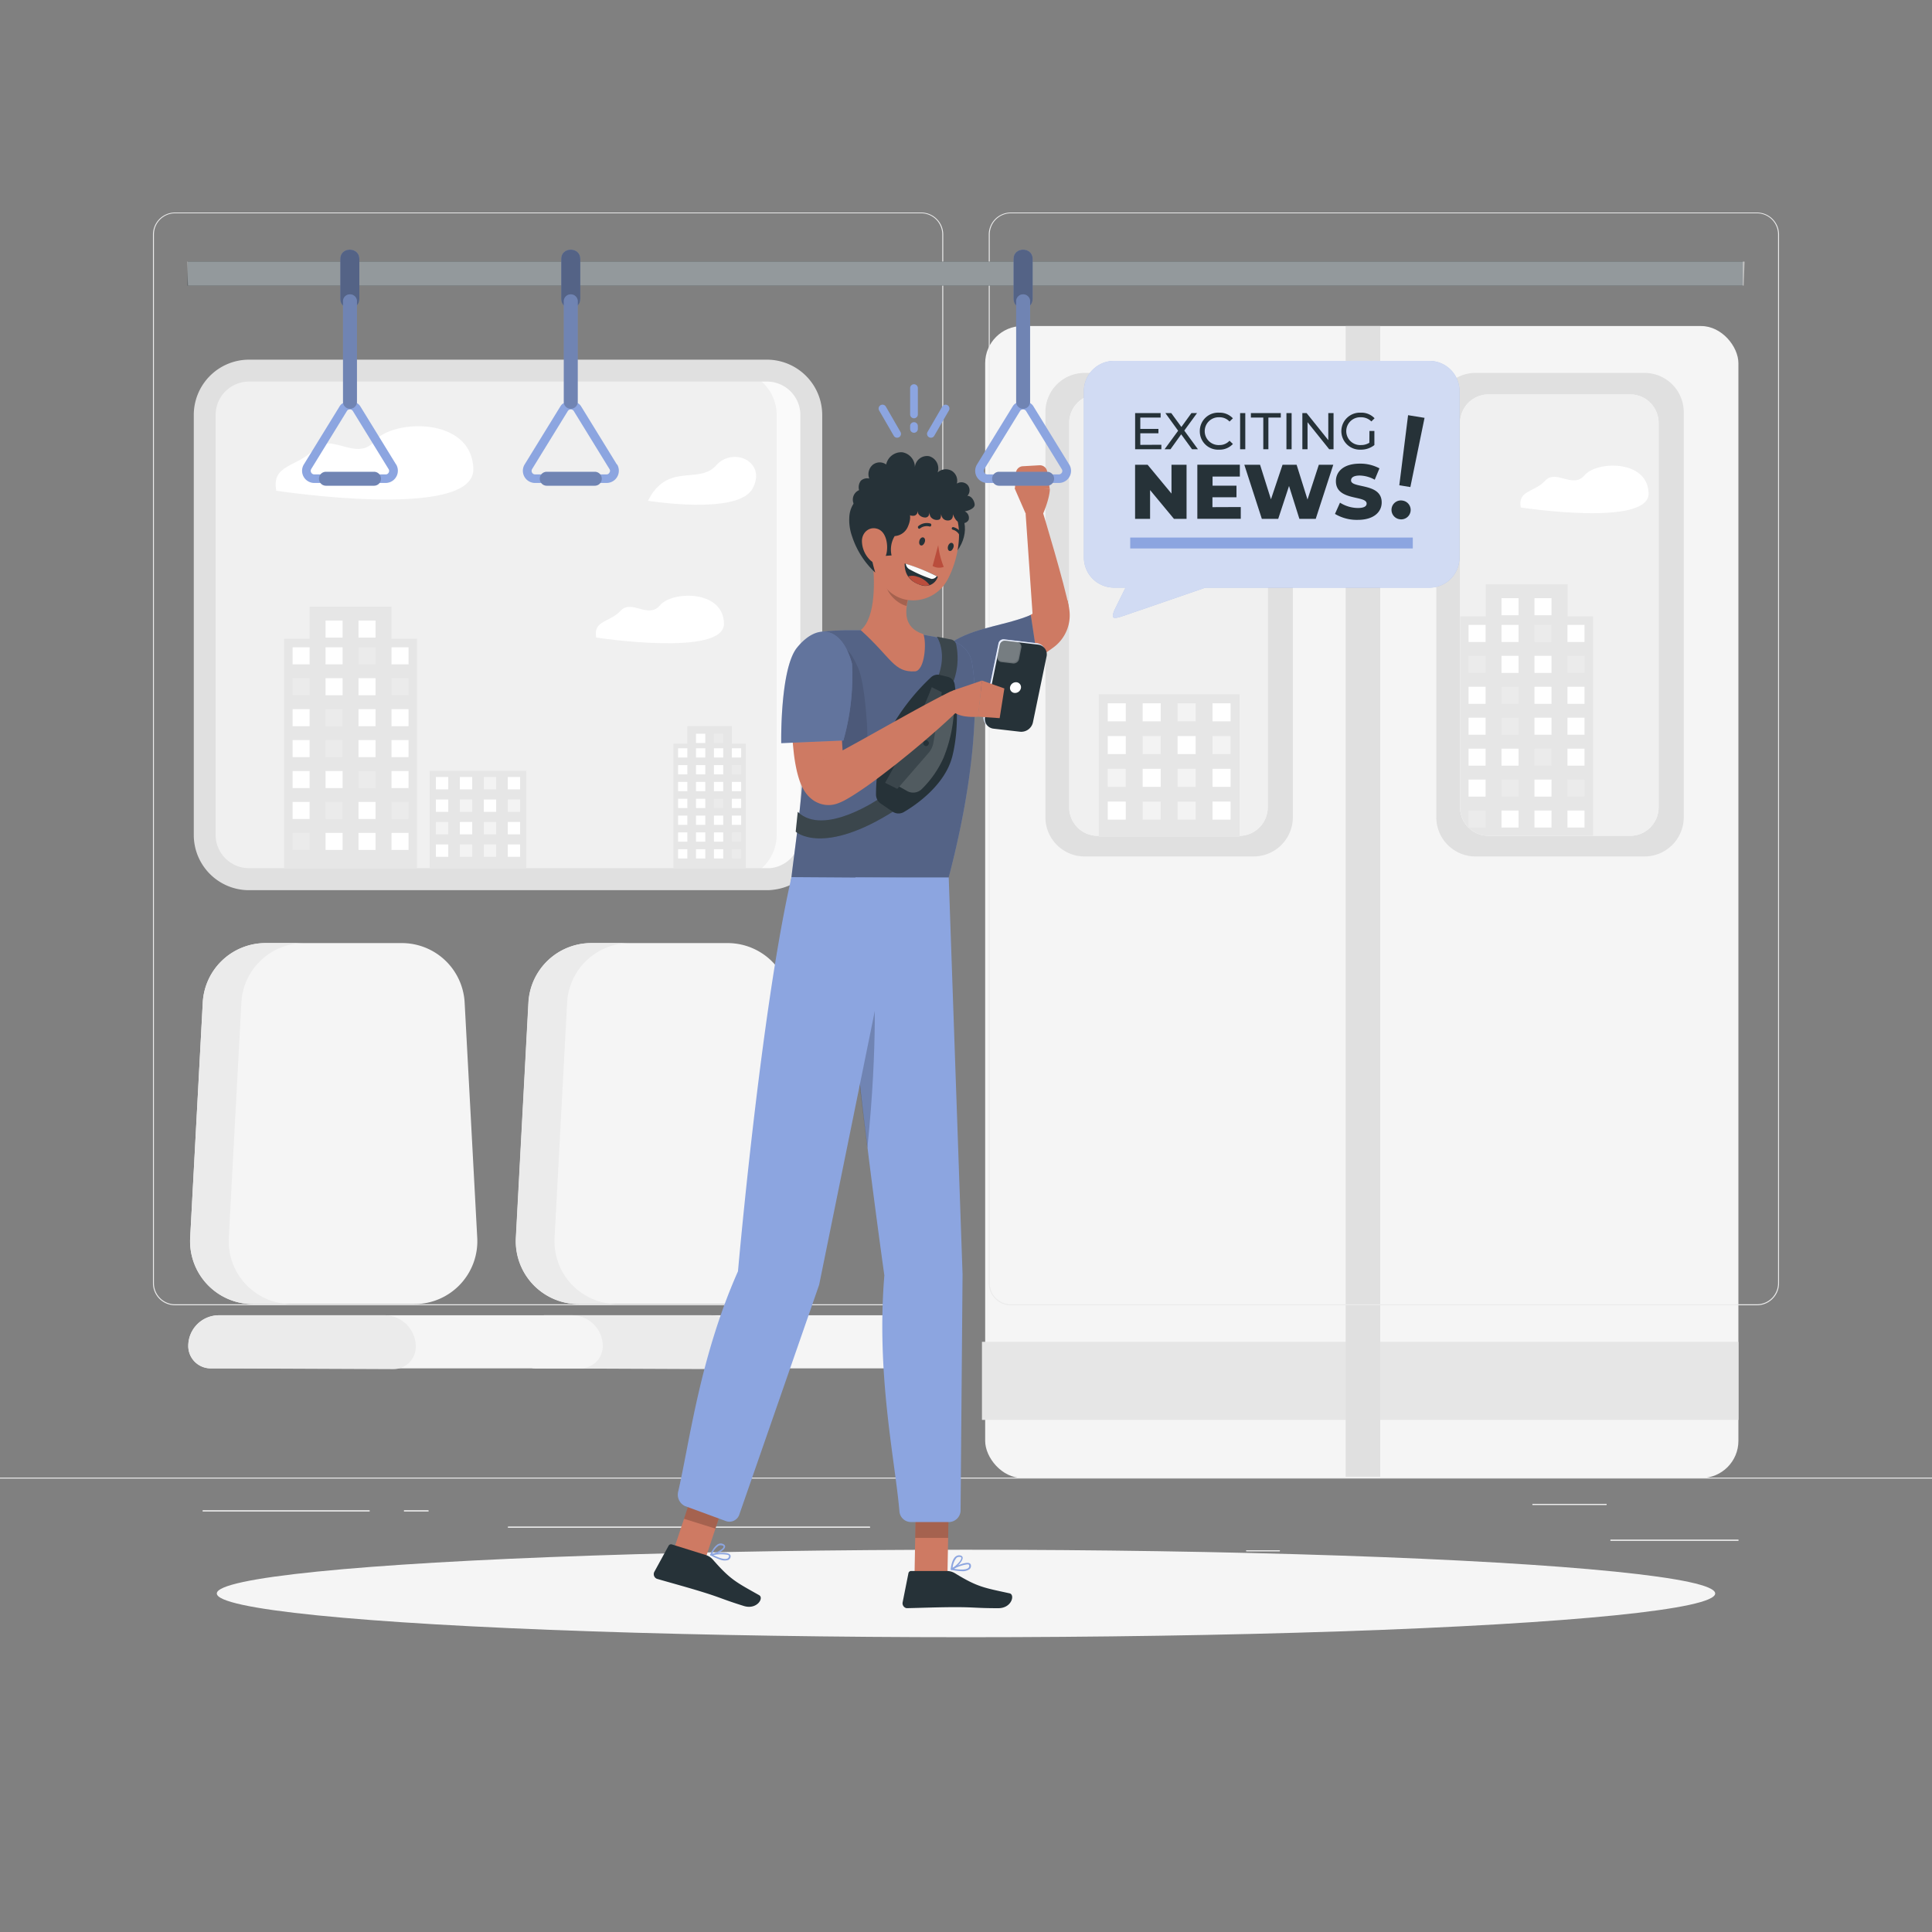 <svg xmlns="http://www.w3.org/2000/svg" viewBox="0 0 500 500"><rect x="0" y="0" width="500" height="500" fill="#808080" stroke="none"/><g id="freepik--background-complete--inject-14"><rect x="416.78" y="398.49" width="33.12" height="0.25" style="fill:#ebebeb"></rect><rect x="322.53" y="401.21" width="8.69" height="0.25" style="fill:#ebebeb"></rect><rect x="396.59" y="389.21" width="19.19" height="0.25" style="fill:#ebebeb"></rect><rect x="52.46" y="390.89" width="43.19" height="0.25" style="fill:#ebebeb"></rect><rect x="104.56" y="390.89" width="6.33" height="0.25" style="fill:#ebebeb"></rect><rect x="131.47" y="395.11" width="93.68" height="0.25" style="fill:#ebebeb"></rect><path d="M191.6,337.5H149.78a16.28,16.28,0,0,1-16.25-17.15l3.25-60.87A16.29,16.29,0,0,1,153,244.07h35.31a16.27,16.27,0,0,1,16.25,15.41l3.26,60.87A16.29,16.29,0,0,1,191.6,337.5Z" style="fill:#f5f5f5"></path><path d="M234.42,354.13H138.83a5.79,5.79,0,0,1-5.79-5.79h0a8,8,0,0,1,8-7.95h91.27a8,8,0,0,1,8,7.95h0A5.79,5.79,0,0,1,234.42,354.13Z" style="fill:#f5f5f5"></path><path d="M143.52,320.35l3.25-60.87A16.29,16.29,0,0,1,163,244.07H153a16.29,16.29,0,0,0-16.26,15.41l-3.25,60.87a16.28,16.28,0,0,0,16.25,17.15h10A16.28,16.28,0,0,1,143.52,320.35Z" style="fill:#ebebeb"></path><path d="M191.91,348.54a8.12,8.12,0,0,0-7.95-8.15H141a8,8,0,0,0-8,7.95,5.79,5.79,0,0,0,5.79,5.79l47.29.2A5.79,5.79,0,0,0,191.91,348.54Z" style="fill:#ebebeb"></path><path d="M107.29,337.5H65.48a16.28,16.28,0,0,1-16.26-17.15l3.26-60.87a16.27,16.27,0,0,1,16.25-15.41H104a16.27,16.27,0,0,1,16.25,15.41l3.26,60.87A16.28,16.28,0,0,1,107.29,337.5Z" style="fill:#f5f5f5"></path><path d="M150.11,354.13H54.52a5.78,5.78,0,0,1-5.78-5.79h0a7.94,7.94,0,0,1,7.94-7.95H148a8,8,0,0,1,8,7.95h0A5.79,5.79,0,0,1,150.11,354.13Z" style="fill:#f5f5f5"></path><path d="M59.21,320.35l3.26-60.87a16.27,16.27,0,0,1,16.25-15.41h-10a16.27,16.27,0,0,0-16.25,15.41l-3.26,60.87A16.28,16.28,0,0,0,65.48,337.5h10A16.28,16.28,0,0,1,59.21,320.35Z" style="fill:#ebebeb"></path><path d="M107.6,348.54a8.12,8.12,0,0,0-7.95-8.15h-43a7.94,7.94,0,0,0-7.94,7.95,5.78,5.78,0,0,0,5.78,5.79l47.29.2A5.79,5.79,0,0,0,107.6,348.54Z" style="fill:#ebebeb"></path><polygon points="53.01 103.47 62.21 95.92 202.41 95.92 209.64 104.09 209.64 219.59 199.59 227.56 61.03 227.56 53.01 218.88 53.01 103.47" style="fill:#f0f0f0"></polygon><path d="M202.4,95.92H189.54A11.45,11.45,0,0,1,201,107.37V216.1a11.46,11.46,0,0,1-11.45,11.46H202.4l7.24-8V104.09Z" style="fill:#fafafa"></path><path d="M198.5,93.08H64.43a14.31,14.31,0,0,0-14.28,14.3V216.1a14.29,14.29,0,0,0,14.27,14.28H198.5a12.08,12.08,0,0,0,1.71-.12,14.26,14.26,0,0,0,12.58-14.16V167.47l0-60.09A14.33,14.33,0,0,0,198.5,93.08Zm8.63,87.4V216.1a8.64,8.64,0,0,1-7.79,8.58c-.26,0-.55,0-.83,0H64.43a8.65,8.65,0,0,1-8.63-8.62V107.38a8.64,8.64,0,0,1,8.63-8.63H198.51a8.65,8.65,0,0,1,8.62,8.63v73.1Z" style="fill:#e0e0e0"></path><path d="M71.5,127s51.34,7.87,51-5.66-20.77-12.9-25.5-7.24-11.34-2.52-15.75,2.2S70.24,120.07,71.5,127Z" style="fill:#fff"></path><path d="M154.29,165s33.31,5.1,33.08-3.67-13.47-8.37-16.54-4.7-7.35-1.63-10.21,1.43S153.48,160.52,154.29,165Z" style="fill:#fff"></path><path d="M167.7,129.6s23.28,3.78,27.06-3.14-5-11-9.44-6S172.73,119.53,167.7,129.6Z" style="fill:#fff"></path><polygon points="101.32 165.31 101.32 157 80.12 157 80.12 165.31 73.51 165.31 73.51 224.82 107.93 224.82 107.93 165.31 101.32 165.31" style="fill:#e6e6e6"></polygon><rect x="75.72" y="167.52" width="4.41" height="4.41" style="fill:#fff"></rect><rect x="84.25" y="167.52" width="4.41" height="4.41" style="fill:#fff"></rect><rect x="92.78" y="167.52" width="4.41" height="4.41" style="fill:#fff;opacity:0.2"></rect><rect x="101.32" y="167.52" width="4.41" height="4.41" style="fill:#fff"></rect><rect x="75.72" y="175.52" width="4.41" height="4.41" style="fill:#fff;opacity:0.2"></rect><rect x="84.25" y="175.52" width="4.41" height="4.41" style="fill:#fff"></rect><rect x="92.78" y="175.52" width="4.41" height="4.41" style="fill:#fff"></rect><rect x="101.32" y="175.52" width="4.41" height="4.41" style="fill:#fff;opacity:0.2"></rect><rect x="75.72" y="183.53" width="4.41" height="4.41" style="fill:#fff"></rect><rect x="84.25" y="183.53" width="4.41" height="4.41" style="fill:#fff;opacity:0.2"></rect><rect x="92.78" y="183.53" width="4.41" height="4.41" style="fill:#fff"></rect><rect x="84.25" y="160.6" width="4.41" height="4.41" style="fill:#fff"></rect><rect x="92.78" y="160.6" width="4.41" height="4.41" style="fill:#fff"></rect><rect x="101.32" y="183.53" width="4.41" height="4.41" style="fill:#fff"></rect><rect x="75.72" y="191.53" width="4.41" height="4.41" style="fill:#fff"></rect><rect x="84.25" y="191.53" width="4.41" height="4.41" style="fill:#fff;opacity:0.2"></rect><rect x="92.78" y="191.53" width="4.41" height="4.41" style="fill:#fff"></rect><rect x="101.32" y="191.53" width="4.41" height="4.41" style="fill:#fff"></rect><rect x="75.72" y="199.54" width="4.41" height="4.41" style="fill:#fff"></rect><rect x="84.25" y="199.54" width="4.41" height="4.41" style="fill:#fff"></rect><rect x="92.78" y="199.54" width="4.41" height="4.41" style="fill:#fff;opacity:0.2"></rect><rect x="101.32" y="199.54" width="4.41" height="4.41" style="fill:#fff"></rect><rect x="75.72" y="207.54" width="4.41" height="4.41" style="fill:#fff"></rect><rect x="84.25" y="207.54" width="4.41" height="4.41" style="fill:#fff;opacity:0.2"></rect><rect x="92.78" y="207.54" width="4.41" height="4.41" style="fill:#fff"></rect><rect x="101.32" y="207.54" width="4.41" height="4.41" style="fill:#fff;opacity:0.2"></rect><rect x="75.72" y="215.55" width="4.41" height="4.41" style="fill:#fff;opacity:0.2"></rect><rect x="84.25" y="215.55" width="4.41" height="4.41" style="fill:#fff"></rect><rect x="92.78" y="215.55" width="4.41" height="4.41" style="fill:#fff"></rect><rect x="101.32" y="215.55" width="4.41" height="4.41" style="fill:#fff"></rect><polygon points="189.41 192.46 189.41 187.93 177.88 187.93 177.88 192.46 174.29 192.46 174.29 224.82 193.01 224.82 193.01 192.46 189.41 192.46" style="fill:#e6e6e6"></polygon><rect x="175.49" y="193.65" width="2.4" height="2.4" style="fill:#fff"></rect><rect x="180.13" y="193.65" width="2.4" height="2.4" style="fill:#fff"></rect><rect x="184.77" y="193.65" width="2.4" height="2.4" style="fill:#fff"></rect><rect x="189.41" y="193.65" width="2.4" height="2.4" style="fill:#fff"></rect><rect x="175.49" y="198.01" width="2.4" height="2.4" style="fill:#fff"></rect><rect x="180.13" y="198.01" width="2.4" height="2.4" style="fill:#fff"></rect><rect x="184.77" y="198.01" width="2.4" height="2.4" style="fill:#fff"></rect><rect x="189.41" y="198.01" width="2.4" height="2.4" style="fill:#fff;opacity:0.2"></rect><rect x="175.49" y="202.36" width="2.4" height="2.4" style="fill:#fff"></rect><rect x="180.13" y="202.36" width="2.4" height="2.4" style="fill:#fff"></rect><rect x="184.77" y="202.36" width="2.4" height="2.4" style="fill:#fff"></rect><rect x="180.13" y="189.89" width="2.4" height="2.4" style="fill:#fff"></rect><rect x="184.77" y="189.89" width="2.4" height="2.4" style="fill:#fff;opacity:0.2"></rect><rect x="189.41" y="202.36" width="2.4" height="2.4" style="fill:#fff"></rect><rect x="175.49" y="206.72" width="2.4" height="2.4" style="fill:#fff"></rect><rect x="180.13" y="206.72" width="2.4" height="2.4" style="fill:#fff"></rect><rect x="184.77" y="206.72" width="2.4" height="2.4" style="fill:#fff;opacity:0.2"></rect><rect x="189.41" y="206.72" width="2.4" height="2.4" style="fill:#fff"></rect><rect x="175.49" y="211.07" width="2.4" height="2.4" style="fill:#fff"></rect><rect x="180.13" y="211.07" width="2.4" height="2.4" style="fill:#fff"></rect><rect x="184.77" y="211.07" width="2.4" height="2.4" style="fill:#fff"></rect><rect x="189.41" y="211.07" width="2.4" height="2.4" style="fill:#fff"></rect><rect x="175.49" y="215.42" width="2.4" height="2.4" style="fill:#fff"></rect><rect x="180.13" y="215.42" width="2.4" height="2.4" style="fill:#fff"></rect><rect x="184.77" y="215.42" width="2.4" height="2.4" style="fill:#fff"></rect><rect x="189.41" y="215.42" width="2.4" height="2.4" style="fill:#fff;opacity:0.2"></rect><rect x="175.49" y="219.78" width="2.4" height="2.4" style="fill:#fff"></rect><rect x="180.13" y="219.78" width="2.4" height="2.4" style="fill:#fff"></rect><rect x="184.77" y="219.78" width="2.4" height="2.4" style="fill:#fff"></rect><rect x="189.41" y="219.78" width="2.4" height="2.4" style="fill:#fff;opacity:0.2"></rect><rect x="111.21" y="199.49" width="25" height="25.32" style="fill:#e6e6e6"></rect><rect x="112.81" y="201.09" width="3.2" height="3.2" style="fill:#fff"></rect><rect x="119.01" y="201.09" width="3.2" height="3.2" style="fill:#fff"></rect><rect x="125.21" y="201.09" width="3.2" height="3.2" style="fill:#fff;opacity:0.5"></rect><rect x="131.41" y="201.09" width="3.2" height="3.2" style="fill:#fff"></rect><rect x="112.81" y="206.91" width="3.2" height="3.2" style="fill:#fff"></rect><rect x="119.01" y="206.91" width="3.2" height="3.2" style="fill:#fff;opacity:0.5"></rect><rect x="125.21" y="206.91" width="3.2" height="3.2" style="fill:#fff"></rect><rect x="131.41" y="206.91" width="3.2" height="3.2" style="fill:#fff;opacity:0.5"></rect><rect x="112.81" y="212.73" width="3.2" height="3.2" style="fill:#fff;opacity:0.5"></rect><rect x="119.01" y="212.73" width="3.2" height="3.2" style="fill:#fff"></rect><rect x="125.21" y="212.73" width="3.2" height="3.2" style="fill:#fff;opacity:0.5"></rect><rect x="131.41" y="212.73" width="3.2" height="3.2" style="fill:#fff"></rect><rect x="112.81" y="218.54" width="3.2" height="3.2" style="fill:#fff"></rect><rect x="119.01" y="218.54" width="3.2" height="3.2" style="fill:#fff;opacity:0.5"></rect><rect x="125.21" y="218.54" width="3.2" height="3.2" style="fill:#fff;opacity:0.5"></rect><rect x="131.41" y="218.54" width="3.2" height="3.2" style="fill:#fff"></rect><rect x="254.96" y="84.38" width="194.94" height="298.14" rx="9.63" style="fill:#f5f5f5"></rect><rect x="254.13" y="347.26" width="195.78" height="20.21" style="fill:#e6e6e6"></rect><rect x="348.26" y="84.38" width="8.94" height="297.81" style="fill:#e0e0e0"></rect><path d="M324.44,96.51H280.7a10.14,10.14,0,0,0-10.15,10.15V211.49a10.15,10.15,0,0,0,10.15,10.16h43.74a10.16,10.16,0,0,0,10.15-10.16V106.66A10.15,10.15,0,0,0,324.44,96.51Zm3.65,112.43a7.37,7.37,0,0,1-7.37,7.37H284.07a7.36,7.36,0,0,1-7.36-7.37V109.43a7.36,7.36,0,0,1,7.36-7.36h36.65a7.37,7.37,0,0,1,7.37,7.36Z" style="fill:#e0e0e0"></path><path d="M328.09,109.43v99.51a7.37,7.37,0,0,1-7.37,7.37H284.07a7.36,7.36,0,0,1-7.36-7.37V109.43a7.36,7.36,0,0,1,7.36-7.36h36.65A7.37,7.37,0,0,1,328.09,109.43Z" style="fill:#f0f0f0"></path><rect x="284.35" y="179.68" width="36.45" height="36.93" style="fill:#e6e6e6"></rect><rect x="286.68" y="182.01" width="4.67" height="4.67" style="fill:#fff"></rect><rect x="295.72" y="182.01" width="4.67" height="4.67" style="fill:#fff"></rect><rect x="304.76" y="182.01" width="4.67" height="4.67" style="fill:#fff;opacity:0.5"></rect><rect x="313.8" y="182.01" width="4.67" height="4.67" style="fill:#fff"></rect><rect x="286.68" y="190.49" width="4.67" height="4.67" style="fill:#fff"></rect><rect x="295.72" y="190.49" width="4.67" height="4.67" style="fill:#fff;opacity:0.5"></rect><rect x="304.76" y="190.49" width="4.67" height="4.67" style="fill:#fff"></rect><rect x="313.8" y="190.49" width="4.67" height="4.67" style="fill:#fff;opacity:0.5"></rect><rect x="286.68" y="198.97" width="4.67" height="4.67" style="fill:#fff;opacity:0.5"></rect><rect x="295.72" y="198.97" width="4.67" height="4.67" style="fill:#fff"></rect><rect x="304.76" y="198.97" width="4.67" height="4.67" style="fill:#fff;opacity:0.5"></rect><rect x="313.8" y="198.97" width="4.67" height="4.67" style="fill:#fff"></rect><rect x="286.68" y="207.45" width="4.67" height="4.67" style="fill:#fff"></rect><rect x="295.72" y="207.45" width="4.67" height="4.67" style="fill:#fff;opacity:0.5"></rect><rect x="304.76" y="207.45" width="4.67" height="4.67" style="fill:#fff;opacity:0.5"></rect><rect x="313.8" y="207.45" width="4.67" height="4.67" style="fill:#fff"></rect><path d="M425.6,96.51H381.86a10.14,10.14,0,0,0-10.15,10.15V211.49a10.15,10.15,0,0,0,10.15,10.16H425.6a10.16,10.16,0,0,0,10.15-10.16V106.66A10.15,10.15,0,0,0,425.6,96.51Zm3.65,112.43a7.37,7.37,0,0,1-7.37,7.37H385.23a7.36,7.36,0,0,1-7.36-7.37V109.43a7.36,7.36,0,0,1,7.36-7.36h36.65a7.37,7.37,0,0,1,7.37,7.36Z" style="fill:#e0e0e0"></path><path d="M429.25,109.43v99.51a7.37,7.37,0,0,1-7.37,7.37H385.23a7.36,7.36,0,0,1-7.36-7.37V109.43a7.36,7.36,0,0,1,7.36-7.36h36.65A7.37,7.37,0,0,1,429.25,109.43Z" style="fill:#f0f0f0"></path><path d="M412.27,159.52v56.79h-27a7.36,7.36,0,0,1-7.36-7.37V159.52h6.6v-8.31h21.19v8.31Z" style="fill:#e6e6e6"></path><rect x="380.06" y="161.73" width="4.41" height="4.41" style="fill:#fff"></rect><rect x="388.59" y="161.73" width="4.41" height="4.41" style="fill:#fff"></rect><rect x="397.12" y="161.73" width="4.41" height="4.41" style="fill:#fff;opacity:0.2"></rect><rect x="405.66" y="161.73" width="4.41" height="4.41" style="fill:#fff"></rect><rect x="380.06" y="169.73" width="4.41" height="4.41" style="fill:#fff;opacity:0.2"></rect><rect x="388.59" y="169.73" width="4.41" height="4.41" style="fill:#fff"></rect><rect x="397.12" y="169.73" width="4.41" height="4.41" style="fill:#fff"></rect><rect x="405.66" y="169.73" width="4.41" height="4.41" style="fill:#fff;opacity:0.2"></rect><rect x="380.06" y="177.74" width="4.41" height="4.41" style="fill:#fff"></rect><rect x="388.59" y="177.74" width="4.41" height="4.41" style="fill:#fff;opacity:0.2"></rect><rect x="397.12" y="177.74" width="4.41" height="4.41" style="fill:#fff"></rect><rect x="388.59" y="154.81" width="4.41" height="4.41" style="fill:#fff"></rect><rect x="397.12" y="154.81" width="4.41" height="4.41" style="fill:#fff"></rect><rect x="405.66" y="177.74" width="4.41" height="4.41" style="fill:#fff"></rect><rect x="380.06" y="185.74" width="4.41" height="4.41" style="fill:#fff"></rect><rect x="388.59" y="185.74" width="4.41" height="4.41" style="fill:#fff;opacity:0.2"></rect><rect x="397.12" y="185.74" width="4.41" height="4.41" style="fill:#fff"></rect><rect x="405.66" y="185.74" width="4.41" height="4.41" style="fill:#fff"></rect><rect x="380.06" y="193.75" width="4.41" height="4.41" style="fill:#fff"></rect><rect x="388.59" y="193.75" width="4.41" height="4.41" style="fill:#fff"></rect><rect x="397.12" y="193.75" width="4.41" height="4.41" style="fill:#fff;opacity:0.2"></rect><rect x="405.66" y="193.75" width="4.41" height="4.41" style="fill:#fff"></rect><rect x="380.06" y="201.75" width="4.41" height="4.41" style="fill:#fff"></rect><rect x="388.59" y="201.75" width="4.41" height="4.41" style="fill:#fff;opacity:0.2"></rect><rect x="397.12" y="201.75" width="4.41" height="4.41" style="fill:#fff"></rect><rect x="405.66" y="201.75" width="4.41" height="4.41" style="fill:#fff;opacity:0.2"></rect><rect x="380.06" y="209.76" width="4.41" height="4.41" style="fill:#fff;opacity:0.2"></rect><rect x="388.59" y="209.76" width="4.41" height="4.41" style="fill:#fff"></rect><rect x="397.12" y="209.76" width="4.41" height="4.41" style="fill:#fff"></rect><rect x="405.66" y="209.76" width="4.41" height="4.41" style="fill:#fff"></rect><path d="M393.57,131.34s33.3,5.1,33.08-3.68-13.47-8.36-16.54-4.69-7.35-1.63-10.21,1.43S392.76,126.85,393.57,131.34Z" style="fill:#fff"></path><rect x="416.78" y="398.49" width="33.12" height="0.25" style="fill:#ebebeb"></rect><rect x="322.53" y="401.21" width="8.69" height="0.25" style="fill:#ebebeb"></rect><rect x="396.59" y="389.21" width="19.19" height="0.25" style="fill:#ebebeb"></rect><rect x="52.46" y="390.89" width="43.19" height="0.25" style="fill:#ebebeb"></rect><rect x="104.56" y="390.89" width="6.33" height="0.25" style="fill:#ebebeb"></rect><rect x="131.47" y="395.11" width="93.68" height="0.25" style="fill:#ebebeb"></rect><path d="M238.4,337.8H45.3a5.71,5.71,0,0,1-5.71-5.71V60.66A5.71,5.71,0,0,1,45.3,55H238.4a5.71,5.71,0,0,1,5.71,5.71V332.09A5.71,5.71,0,0,1,238.4,337.8ZM45.3,55.2a5.47,5.47,0,0,0-5.46,5.46V332.09a5.47,5.47,0,0,0,5.46,5.46H238.4a5.47,5.47,0,0,0,5.46-5.46V60.66a5.47,5.47,0,0,0-5.46-5.46Z" style="fill:#ebebeb"></path><path d="M454.7,337.8H261.6a5.71,5.71,0,0,1-5.71-5.71V60.66A5.71,5.71,0,0,1,261.6,55H454.7a5.71,5.71,0,0,1,5.71,5.71V332.09A5.71,5.71,0,0,1,454.7,337.8ZM261.6,55.2a5.47,5.47,0,0,0-5.46,5.46V332.09a5.47,5.47,0,0,0,5.46,5.46H454.7a5.47,5.47,0,0,0,5.46-5.46V60.66a5.47,5.47,0,0,0-5.46-5.46Z" style="fill:#ebebeb"></path><rect y="382.4" width="500" height="0.25" style="fill:#ebebeb"></rect></g><g id="freepik--Shadow--inject-14"><ellipse id="freepik--path--inject-14" cx="250" cy="412.39" rx="193.89" ry="11.32" style="fill:#f5f5f5"></ellipse></g><g id="freepik--speech-bubble--inject-14"><path d="M370,93.4H288.29a7.8,7.8,0,0,0-7.78,7.78v43.13a7.8,7.8,0,0,0,7.77,7.77h3l-2.85,5.77c-1.34,3.25.38,2.14,6.11.24l17.41-6h58a7.78,7.78,0,0,0,7.76-7.76V101.17A7.79,7.79,0,0,0,370,93.4Z" style="fill:#8CA5E0"></path><g style="opacity:0.6"><path d="M370,93.4H288.29a7.8,7.8,0,0,0-7.78,7.78v43.13a7.8,7.8,0,0,0,7.77,7.77h3l-2.85,5.77c-1.34,3.25.38,2.14,6.11.24l17.41-6h58a7.78,7.78,0,0,0,7.76-7.76V101.17A7.79,7.79,0,0,0,370,93.4Z" style="fill:#fff"></path></g></g><g id="freepik--Text--inject-14"><path d="M307.08,120.28v14h-3.26l-6.18-7.45v7.45h-3.88v-14H297l6.18,7.46v-7.46Z" style="fill:#263238"></path><path d="M321.11,131.22v3.05H309.87v-14h11v3.06h-7.06v2.36H320v3h-6.22v2.56Z" style="fill:#263238"></path><path d="M345.05,120.28l-4.54,14h-4.23l-2.68-8.51-2.8,8.51h-4.24l-4.53-14h4.07l2.82,8.94,3-8.94h3.64l2.82,9,2.93-9Z" style="fill:#263238"></path><path d="M345.49,133l1.3-2.91a8.83,8.83,0,0,0,4.62,1.38c1.63,0,2.27-.46,2.27-1.14,0-2.22-7.95-.6-7.95-5.8,0-2.5,2-4.54,6.2-4.54a10.47,10.47,0,0,1,5.07,1.22l-1.22,2.94a8.27,8.27,0,0,0-3.87-1.08c-1.66,0-2.26.56-2.26,1.26,0,2.14,7.93.54,7.93,5.7,0,2.43-2,4.51-6.19,4.51A11,11,0,0,1,345.49,133Z" style="fill:#263238"></path><path d="M300.56,115.1v1.17h-6.79v-9.36h6.6v1.16h-5.26V111h4.69v1.13h-4.69v3Z" style="fill:#263238"></path><path d="M308.5,116.27l-2.81-3.87-2.77,3.87h-1.53l3.51-4.8-3.3-4.56h1.52l2.62,3.59,2.6-3.59h1.45l-3.3,4.52,3.54,4.84Z" style="fill:#263238"></path><path d="M310.51,111.59a4.74,4.74,0,0,1,5-4.79,4.64,4.64,0,0,1,3.56,1.46l-.87.84a3.46,3.46,0,0,0-2.63-1.11,3.6,3.6,0,1,0,0,7.19,3.47,3.47,0,0,0,2.63-1.12l.87.84a4.62,4.62,0,0,1-3.57,1.47A4.73,4.73,0,0,1,310.51,111.59Z" style="fill:#263238"></path><path d="M320.94,106.91h1.34v9.36h-1.34Z" style="fill:#263238"></path><path d="M326.94,108.07h-3.21v-1.16h7.74v1.16h-3.21v8.2h-1.32Z" style="fill:#263238"></path><path d="M332.93,106.91h1.34v9.36h-1.34Z" style="fill:#263238"></path><path d="M345.12,106.91v9.36H344l-5.61-7v7h-1.34v-9.36h1.1l5.61,7v-7Z" style="fill:#263238"></path><path d="M354.41,111.53h1.28v3.65a5.52,5.52,0,0,1-3.54,1.19,4.79,4.79,0,1,1,0-9.57,4.68,4.68,0,0,1,3.59,1.45l-.83.82a3.73,3.73,0,0,0-2.71-1.08,3.6,3.6,0,1,0,0,7.19,4,4,0,0,0,2.19-.6Z" style="fill:#263238"></path><path d="M360.15,131.56a2.43,2.43,0,0,1,2.88-2,2.44,2.44,0,0,1-.79,4.82A2.45,2.45,0,0,1,360.15,131.56Zm4.26-24.11,4.26.69L365,126.05l-2.86-.46Z" style="fill:#263238"></path><rect x="292.5" y="139.12" width="73.13" height="2.82" style="fill:#8CA5E0"></rect></g><g id="freepik--Character--inject-14"><path d="M276.65,157.29c-1.1-6.07-6.76-24.7-6.76-24.7s-3.51-.86-4.46.32L267.37,161Z" style="fill:#ce7a63"></path><path d="M262.75,126.17l8.94.28a.1.1,0,0,1,0,0c.06.6-.21,2.89-1.77,6.58l-4.5-.16-2.67-6.11-.1-.28Z" style="fill:#ce7a63"></path><path d="M269.05,120.41l-4.35.25a1.89,1.89,0,0,0-1.79,1.78l-.25,4.08,9-.07L271,122A1.91,1.91,0,0,0,269.05,120.41Z" style="fill:#ce7a63"></path><path d="M257.52,164.5l9.77-5.71,9-3.44.37,1.94a10.32,10.32,0,0,1-4.14,10.34l-11.94,8.51Z" style="fill:#ce7a63"></path><path d="M247.93,179.57C254.82,181,269,174,269,174l-2.23-14.85c-6.21,2.61-13.55,3.12-19.42,6.43C242.09,168.66,240.42,178,247.93,179.57Z" style="fill:#8CA5E0"></path><path d="M247.93,179.57C254.82,181,269,174,269,174l-2.23-14.85c-6.21,2.61-13.55,3.12-19.42,6.43C242.09,168.66,240.42,178,247.93,179.57Z" style="opacity:0.4"></path><path d="M213.8,163.35a4.21,4.21,0,0,0-3.87,4.52s0,.08,0,.12-1.94,30.83-2.39,35.75c-1,11.54-3,23.72-3,26.73l40.07,0c8.4-30.39,8.4-50.54,6.95-58.93a7,7,0,0,0-5-5.58c-1.47-.4-3.23-.85-5.1-1.24-.66-.09-1.32-.25-2-.36a146,146,0,0,0-16.71-1.27c-1.06,0-2.13,0-3.18,0C217.47,163.11,215.46,163.23,213.8,163.35Z" style="fill:#8CA5E0"></path><path d="M213.8,163.35a4.21,4.21,0,0,0-3.87,4.52s0,.08,0,.12-1.94,30.83-2.39,35.75c-1,11.54-3,23.72-3,26.73l40.07,0c8.4-30.39,8.4-50.54,6.95-58.93a7,7,0,0,0-5-5.58c-1.47-.4-3.23-.85-5.1-1.24-.66-.09-1.32-.25-2-.36a146,146,0,0,0-16.71-1.27c-1.06,0-2.13,0-3.18,0C217.47,163.11,215.46,163.23,213.8,163.35Z" style="opacity:0.4"></path><polygon points="236.68 407.55 245.2 407.55 245.56 387.84 237.04 387.84 236.68 407.55" style="fill:#ce7a63"></polygon><path d="M245.12,406.57H235.8a.71.71,0,0,0-.7.58l-1.5,7.54a1.29,1.29,0,0,0,1,1.5l.24,0c3.35-.07,8.2-.26,12.42-.26,4.93,0,5.33.27,11.1.27,3.5,0,4.38-3.53,2.91-3.85-6.69-1.46-8.28-1.62-14.11-5.18A4.08,4.08,0,0,0,245.12,406.57Z" style="fill:#263238"></path><polygon points="245.56 387.85 245.38 398.01 236.86 398.01 237.04 387.85 245.56 387.85" style="opacity:0.2"></polygon><path d="M246.25,406.29a.21.21,0,0,1-.15-.11.21.21,0,0,1,.09-.26c.38-.2,3.72-1.92,4.74-1.34a.63.63,0,0,1,.34.52,1.05,1.05,0,0,1-.35,1,3.08,3.08,0,0,1-2,.52A14.62,14.62,0,0,1,246.25,406.29Zm.62-.29c1.86.32,3.24.24,3.74-.22a.71.71,0,0,0,.22-.65.24.24,0,0,0-.12-.21,1,1,0,0,0-.38-.07A10.62,10.62,0,0,0,246.87,406Z" style="fill:#8CA5E0"></path><path d="M246.13,406.28a.27.27,0,0,1-.08-.19c0-.09.2-2.35,1.22-3.23a1.45,1.45,0,0,1,1.09-.34c.55.06.76.34.76.56.17.95-1.77,2.76-2.78,3.22h-.09Zm1.41-3.1a4.54,4.54,0,0,0-1,2.59c1-.63,2.34-2,2.24-2.61,0-.05,0-.23-.4-.23h-.12A1,1,0,0,0,247.54,403.18Z" style="fill:#8CA5E0"></path><path d="M245.53,227.08l3.58,102.72-.51,60.94a3.06,3.06,0,0,1-2.86,3.16H235.61a3,3,0,0,1-2.85-2.92c-1.21-13.67-6-35.35-3.89-60.9,0,0-8.68-61.57-9.12-82l1.64-21Z" style="fill:#8CA5E0"></path><path d="M226.18,252.9s1.13,16.85-1.71,44.24c0,0-2.47-20.14-3.83-31.16Z" style="opacity:0.2"></path><polygon points="174.42 400.89 182.55 403.43 188.77 384.72 180.64 382.19 174.42 400.89" style="fill:#ce7a63"></polygon><path d="M182.76,402.47l-8.89-2.78a.72.72,0,0,0-.84.35l-3.69,6.75a1.3,1.3,0,0,0,.53,1.74.92.92,0,0,0,.23.09c3.21.94,7.9,2.2,11.93,3.46,4.7,1.46,5,1.84,10.52,3.56,3.33,1,5.23-2.06,3.92-2.81-6-3.38-7.42-4-11.93-9.14A4.07,4.07,0,0,0,182.76,402.47Z" style="fill:#263238"></path><polygon points="188.77 384.73 185.15 395.6 177.02 393.06 180.64 382.19 188.77 384.73" style="opacity:0.2"></polygon><path d="M183.93,402.54a.19.19,0,0,1-.11-.15.19.19,0,0,1,.16-.22c.42-.08,4.12-.72,4.92.14a.63.63,0,0,1,.17.6,1.07,1.07,0,0,1-.62.82,3.22,3.22,0,0,1-2.1-.11A15,15,0,0,1,183.93,402.54Zm.67-.09c1.69.86,3,1.19,3.64.9a.7.7,0,0,0,.4-.55.24.24,0,0,0,0-.24,1.11,1.11,0,0,0-.34-.18A10.91,10.91,0,0,0,184.6,402.45Z" style="fill:#8CA5E0"></path><path d="M183.82,402.49a.24.24,0,0,1,0-.2c0-.08.9-2.18,2.13-2.72a1.4,1.4,0,0,1,1.15,0c.51.21.62.54.55.75-.12,1-2.51,2.11-3.62,2.24l-.07,0A.24.24,0,0,1,183.82,402.49Zm2.26-2.54a4.63,4.63,0,0,0-1.74,2.17c1.16-.29,2.85-1.26,2.92-1.82,0-.05,0-.23-.32-.33l-.11,0A1,1,0,0,0,186.08,400Z" style="fill:#8CA5E0"></path><path d="M233.4,227.19,212,332.49l-20.63,59.37a2.7,2.7,0,0,1-3.52,1.79l-10.57-3.88a3.25,3.25,0,0,1-1.76-3.77c3-13,5.57-34.64,15.47-57,0,0,5.91-67.44,13.85-102Z" style="fill:#8CA5E0"></path><path d="M227.86,206.48s-14.59,10.22-21.4,3.63l-.53,5.13s7,6.5,25.86-5.63Z" style="fill:#263238"></path><g style="opacity:0.1"><path d="M227.86,206.48s-14.59,10.22-21.4,3.63l-.53,5.13s7,6.5,25.86-5.63Z" style="fill:#fff"></path></g><path d="M242.45,164.77s3,4.23,0,11.19l3.62,2a17.34,17.34,0,0,0,1.4-11.08,1.71,1.71,0,0,0-1.32-1.38Z" style="fill:#263238"></path><path d="M242.45,164.77s3,4.23,0,11.19l3.62,2a17.34,17.34,0,0,0,1.4-11.08,1.71,1.71,0,0,0-1.32-1.38Z" style="fill:#fff;opacity:0.1"></path><path d="M228,208a2.84,2.84,0,0,1-1.29-2.36c0-3.44.38-12,4.93-19A55.68,55.68,0,0,1,241,175.23a2.56,2.56,0,0,1,2.3-.55l2,.49a2.36,2.36,0,0,1,1.78,2c.47,3.27,1.24,11.07-.6,18.49s-9.34,12.62-12.57,14.5a2.73,2.73,0,0,1-2.85-.07Z" style="fill:#263238"></path><path d="M242.42,179.42l2.67,1.26a3.16,3.16,0,0,1,1.81,3,37.31,37.31,0,0,1-2.72,12.45,26.51,26.51,0,0,1-5.63,8.09,3.18,3.18,0,0,1-3.78.5l-2.71-1.53Z" style="fill:#263238"></path><path d="M242.42,179.42l2.67,1.26a3.16,3.16,0,0,1,1.81,3,37.31,37.31,0,0,1-2.72,12.45,26.51,26.51,0,0,1-5.63,8.09,3.18,3.18,0,0,1-3.78.5l-2.71-1.53Z" style="fill:#fff;opacity:0.2"></path><path d="M229.06,202.59s7.95-13.89,12.08-24.75l2.59,1.31-2.16,13a5.54,5.54,0,0,1-1.28,2.72l-8.07,9.29Z" style="fill:#263238"></path><path d="M229.06,202.59s7.95-13.89,12.08-24.75l2.59,1.31-2.16,13a5.54,5.54,0,0,1-1.28,2.72l-8.07,9.29Z" style="fill:#fff;opacity:0.1"></path><path d="M240.39,192.36a.77.77,0,0,1-.8.73.77.77,0,0,1,.06-1.53A.78.78,0,0,1,240.39,192.36Z" style="fill:#263238"></path><path d="M225.76,144.39c.66,5.45,1,15.37-3,18.69,8.14,7.36,8.52,10.94,14.06,10.67,2.61-.28,3-7.8,2.13-9.63-5.23-1.69-4.9-6.12-3.55-10.22Z" style="fill:#ce7a63"></path><path d="M229.66,148.27l5.69,5.61a16.74,16.74,0,0,0-.73,2.93c-2.27-.49-5.23-3.24-5.29-5.66A7.8,7.8,0,0,1,229.66,148.27Z" style="isolation:isolate;opacity:0.2"></path><path d="M246.62,131.88c3.53.66,4.61,7.07.28,11.64S241.86,131,246.62,131.88Z" style="fill:#263238"></path><path d="M228.31,134.76c-1.46,7.16-2.67,11.28-.09,15.84,3.89,6.88,13.46,6,17-.58,3.21-5.93,5.07-16.65-1.09-21.3a10,10,0,0,0-14,1.85A9.83,9.83,0,0,0,228.31,134.76Z" style="fill:#ce7a63"></path><path d="M242.7,149.27s-2.11-1.33-8.58-3.44c0,2.34.83,4.48,4.15,5.57a3.35,3.35,0,0,0,4.32-1.84C242.63,149.46,242.67,149.37,242.7,149.27Z" style="fill:#263238"></path><path d="M237.33,149.23a6,6,0,0,1,3.26,2.2,3.69,3.69,0,0,1-2.3-.05,5.9,5.9,0,0,1-3.25-2.2A3.52,3.52,0,0,1,237.33,149.23Z" style="fill:#ba4d3c"></path><path d="M242.43,149.12a1.55,1.55,0,0,1-1.38.7,34.11,34.11,0,0,1-5.55-2.41,1.89,1.89,0,0,1-1.08-1.51A51.94,51.94,0,0,1,242.43,149.12Z" style="fill:#fafafa"></path><path d="M235,136.2a4,4,0,0,1-3.46,2.54,6.73,6.73,0,0,0-.8,5l-2.68.2a4.22,4.22,0,0,0-3.65-4.48q.86,4.41,2.1,8.72a22.09,22.09,0,0,1-6-9.39,12.58,12.58,0,0,1-.68-5.36,6.85,6.85,0,0,1,2.5-4.67,7.52,7.52,0,0,1,6.79-.74C233.16,129.32,237,131.62,235,136.2Z" style="fill:#263238"></path><path d="M223.07,140.13a7,7,0,0,0,2.16,4.85c1.78,1.66,3.79.35,4.23-1.92.4-2-.05-5.36-2.28-6.16S223,137.88,223.07,140.13Z" style="fill:#ce7a63"></path><path d="M237.93,139.94c-.16.57,0,1.12.4,1.22s.8-.28,1-.86,0-1.12-.4-1.22S238.08,139.37,237.93,139.94Z" style="fill:#263238"></path><path d="M245.34,141.35c-.16.58,0,1.12.4,1.23s.8-.29,1-.87,0-1.11-.4-1.21S245.51,140.78,245.34,141.35Z" style="fill:#263238"></path><path d="M242.81,141.07a21.54,21.54,0,0,0,1.43,5.64,3.43,3.43,0,0,1-2.88-.23Z" style="fill:#ba4d3c"></path><path d="M237.71,136.79a.33.33,0,0,0,.36,0,2.8,2.8,0,0,1,2.46-.54A.36.36,0,0,0,241,136l0-.07a.35.35,0,0,0-.2-.44h0a3.4,3.4,0,0,0-3.11.65.34.34,0,0,0-.07.48h0A.34.34,0,0,0,237.71,136.79Z" style="fill:#263238"></path><path d="M248.7,139a.3.3,0,0,0,.21,0,.36.36,0,0,0,.19-.46,3.45,3.45,0,0,0-2.37-2.12.34.34,0,0,0-.41.27h0a.34.34,0,0,0,.26.4h0a2.77,2.77,0,0,1,1.86,1.67A.34.34,0,0,0,248.7,139Z" style="fill:#263238"></path><path d="M215.52,167.35c3.27-.3,4.55.93,6.56,5.49,1.86,4.2,2.37,16.06,2.37,16.06.06,6.48.92,5.79-5.22,5.94-3.93.09-8.93.65-8.93.65S205.74,168.26,215.52,167.35Z" style="opacity:0.1"></path><path d="M263.65,189l-6.85-.79a2.52,2.52,0,0,1-2.21-3.07l3.83-18.68a1.32,1.32,0,0,1,1.43-1l8.44,1a2.51,2.51,0,0,1,2.21,3.06L267,186.56A3.11,3.11,0,0,1,263.65,189Z" style="fill:#8CA5E0"></path><path d="M263.65,189l-6.85-.79a2.52,2.52,0,0,1-2.21-3.07l3.83-18.68a1.32,1.32,0,0,1,1.43-1l8.44,1a2.51,2.51,0,0,1,2.21,3.06L267,186.56A3.11,3.11,0,0,1,263.65,189Z" style="fill:#fff;opacity:0.8"></path><path d="M264,189.37l-6.85-.79a2.51,2.51,0,0,1-2.21-3.06l3.83-18.69a1.35,1.35,0,0,1,1.43-1l8.44,1a2.52,2.52,0,0,1,2.21,3.06L267.31,187A3.1,3.1,0,0,1,264,189.37Z" style="fill:#263238"></path><path d="M264.21,178.11a1.57,1.57,0,0,1-1.68,1.22,1.28,1.28,0,0,1-1.12-1.54,1.56,1.56,0,0,1,1.68-1.22A1.28,1.28,0,0,1,264.21,178.11Z" style="fill:#fff"></path><path d="M262.17,171.7l-3-.35a1.19,1.19,0,0,1-1.05-1.45l.63-3a1.36,1.36,0,0,1,1.46-1.06l3.11.36a1.18,1.18,0,0,1,1,1.44l-.6,3A1.47,1.47,0,0,1,262.17,171.7Z" style="fill:#fff;opacity:0.3"></path><path d="M261.94,171.42l-2.73-.32a1.19,1.19,0,0,1-1-1.44l.56-2.71a1.47,1.47,0,0,1,1.58-1.14l2.73.31a1.19,1.19,0,0,1,1,1.45l-.55,2.7A1.48,1.48,0,0,1,261.94,171.42Z" style="fill:#fff;opacity:0.1"></path><path d="M246.78,178.64l7.35-2.51-1,9.36s-6.49.66-7.22-2.73v-2.87A1.31,1.31,0,0,1,246.78,178.64Z" style="fill:#ce7a63"></path><polygon points="259.93 178.17 258.71 185.86 253.09 185.48 254.13 176.13 259.93 178.17" style="fill:#ce7a63"></polygon><path d="M217.41,172c.26,5.69.24,11.53.42,17.13,0,1.4.08,2.78.17,4.13s.2,2.65.34,3.78c.07.55.17,1.08.23,1.38,0,.15.06.22,0,.14s0-.05-.08-.11a1.53,1.53,0,0,0-.16-.22,4.94,4.94,0,0,0-.33-.37,3.45,3.45,0,0,0-.28-.26l-.35-.28a6.17,6.17,0,0,0-1.09-.57,5,5,0,0,0-1.51-.33,4.7,4.7,0,0,0-.75,0l-.37.05-.15,0a1.05,1.05,0,0,0-.24.06l-.09,0c-.17.08.05,0,.25-.05.44-.17,1-.43,1.62-.71,2.39-1.17,4.93-2.62,7.46-4l7.65-4.27c5.12-2.86,10.28-5.74,15.58-8.41h0a2.55,2.55,0,0,1,2.93,4.11c-4.29,4.17-8.77,8.06-13.37,11.84l-3.48,2.81-3.56,2.74c-2.4,1.83-4.82,3.57-7.55,5.3-.7.43-1.42.87-2.3,1.33a14.05,14.05,0,0,1-1.8.77l-.36.11-.5.12-.29.05-.51.06a8.87,8.87,0,0,1-1,0,6.85,6.85,0,0,1-2-.45,8,8,0,0,1-.88-.41,7.42,7.42,0,0,1-.7-.44l-.32-.24-.25-.21-.47-.44a8.19,8.19,0,0,1-.69-.8c-.17-.23-.32-.45-.47-.68s-.23-.39-.34-.59a15.37,15.37,0,0,1-.84-1.9,26.12,26.12,0,0,1-.82-2.91,41.79,41.79,0,0,1-.79-5c-.17-1.59-.3-3.14-.39-4.69-.15-3.08-.19-6.11-.11-9.13s.24-6,.61-9.06a6,6,0,0,1,12,.45Z" style="fill:#ce7a63"></path><path d="M206.27,167.61c-4.43,5.47-4.09,24.72-4.09,24.72l16.08-.68a61.3,61.3,0,0,0,2.24-19.89C217.92,162.24,211.63,161,206.27,167.61Z" style="fill:#8CA5E0"></path><g style="opacity:0.3"><path d="M206.27,167.61c-4.43,5.47-4.09,24.72-4.09,24.72l16.08-.68a61.3,61.3,0,0,0,2.24-19.89C217.92,162.24,211.63,161,206.27,167.61Z"></path></g><path d="M249,135.39a1.65,1.65,0,0,0,1.67-.83,1.83,1.83,0,0,0-1-2.22c1-.16,2.67-.79,2.57-1.81s-.86-2.21-1.88-2.2a2.14,2.14,0,0,0,.08-2.79,2.2,2.2,0,0,0-2.81-.38,3,3,0,0,0-1.34-3.32,3.12,3.12,0,0,0-3.63.43,3.29,3.29,0,0,0-2.22-4.21,3.16,3.16,0,0,0-3.67,2.85,3.89,3.89,0,0,0-3.33-3.87,4,4,0,0,0-4.1,3.17,2.87,2.87,0,0,0-3.47.08,3.19,3.19,0,0,0-.91,3.56,2.39,2.39,0,0,0-2.18.57,2.83,2.83,0,0,0-.45,2.43,2.66,2.66,0,0,0,.11,4.94,15.3,15.3,0,0,0,11.09-.47c.6-.25.84.24.92.89a1.33,1.33,0,0,0,.14.48,2.13,2.13,0,0,0,2.07.76,1.18,1.18,0,0,0,.83-1.21c.15.57,0,.58.38,1a2.15,2.15,0,0,0,1.54.69,1,1,0,0,0,1-1.35c.29.62.19,1.05.72,1.49a2,2,0,0,0,1.92.4c.64-.25.47-1.63.47-1.63s.08,1.8,1.71,1.86,1.38-1.66,1.38-1.66a5.35,5.35,0,0,0,.8,1.53A2.29,2.29,0,0,0,249,135.39Z" style="fill:#263238"></path></g><g id="freepik--Symbols--inject-14"><path d="M236.54,108.25a1,1,0,0,1-1-1v-6.81a1,1,0,0,1,2,0v6.81A1,1,0,0,1,236.54,108.25Z" style="fill:#8CA5E0"></path><path d="M236.54,112a1,1,0,0,1-1-1v-.74a1,1,0,0,1,2,0V111A1,1,0,0,1,236.54,112Z" style="fill:#8CA5E0"></path><path d="M232.17,113.28a1,1,0,0,1-.86-.5l-3.79-6.55a1,1,0,1,1,1.74-1l3.78,6.55a1,1,0,0,1-.87,1.5Z" style="fill:#8CA5E0"></path><path d="M240.91,113.28a1,1,0,0,1-.86-1.5l3.8-6.55a1,1,0,0,1,1.36-.37,1,1,0,0,1,.37,1.37l-3.8,6.56A1,1,0,0,1,240.91,113.28Z" style="fill:#8CA5E0"></path></g><g id="freepik--handle-bar--inject-14"><polygon points="451.03 67.7 48.6 67.7 48.55 73.91 451.01 73.91 451.03 67.7" style="fill:#263238"></polygon><polygon points="451.5 67.7 48.5 67.7 48.63 73.91 451.26 73.91 451.5 67.7" style="fill:#fff;opacity:0.5"></polygon><path d="M93,77.37V67c0-3.18-4.93-3.19-4.93,0V77.37c0,3.18,4.93,3.18,4.93,0Z" style="fill:#8CA5E0"></path><g style="opacity:0.4"><path d="M93,77.37V67c0-3.18-4.93-3.19-4.93,0V77.37c0,3.18,4.93,3.18,4.93,0Z"></path></g><path d="M102.51,120.21l-9.23-15a2.46,2.46,0,0,0-.93-.91,3.3,3.3,0,0,0-3.56,0,2.33,2.33,0,0,0-.91.88l-9.23,15a3.15,3.15,0,0,0,2.7,4.81H99.81a3.17,3.17,0,0,0,2.7-4.81Zm-1.92,2.09a.85.85,0,0,1-.78.48H81.35a.92.92,0,0,1-.81-.48.91.91,0,0,1,0-.91l9.23-15a.85.85,0,0,1,.78-.43.87.87,0,0,1,.78.43l9.23,15A.86.86,0,0,1,100.59,122.3Z" style="fill:#8CA5E0"></path><path d="M96.8,122.1H84.35a1.8,1.8,0,0,0,0,3.6H96.8a1.8,1.8,0,0,0,0-3.6Z" style="fill:#8CA5E0"></path><g style="opacity:0.2"><path d="M96.8,122.1H84.35a1.8,1.8,0,0,0,0,3.6H96.8a1.8,1.8,0,0,0,0-3.6Z"></path></g><path d="M92.38,104.12V77.85a1.81,1.81,0,0,0-3.61,0v26.27a1.81,1.81,0,0,0,3.61,0Z" style="fill:#8CA5E0"></path><g style="opacity:0.2"><path d="M92.38,104.12V77.85a1.81,1.81,0,0,0-3.61,0v26.27a1.81,1.81,0,0,0,3.61,0Z"></path></g><path d="M150.18,77.37V67c0-3.18-4.93-3.19-4.93,0V77.37c0,3.18,4.93,3.18,4.93,0Z" style="fill:#8CA5E0"></path><g style="opacity:0.4"><path d="M150.18,77.37V67c0-3.18-4.93-3.19-4.93,0V77.37c0,3.18,4.93,3.18,4.93,0Z"></path></g><path d="M159.65,120.21l-9.23-15a2.46,2.46,0,0,0-.93-.91,3.3,3.3,0,0,0-3.56,0,2.33,2.33,0,0,0-.91.88l-9.23,15a3.15,3.15,0,0,0,2.7,4.81H157a3.17,3.17,0,0,0,2.7-4.81Zm-1.92,2.09a.85.85,0,0,1-.78.48H138.49a.92.92,0,0,1-.78-1.39l9.23-15a.92.92,0,0,1,1.56,0l9.23,15A.8.8,0,0,1,157.73,122.3Z" style="fill:#8CA5E0"></path><path d="M153.94,122.1H141.49a1.8,1.8,0,0,0,0,3.6h12.45a1.8,1.8,0,0,0,0-3.6Z" style="fill:#8CA5E0"></path><g style="opacity:0.2"><path d="M153.94,122.1H141.49a1.8,1.8,0,0,0,0,3.6h12.45a1.8,1.8,0,0,0,0-3.6Z"></path></g><path d="M149.52,104.12V77.85a1.81,1.81,0,0,0-3.61,0v26.27a1.81,1.81,0,0,0,3.61,0Z" style="fill:#8CA5E0"></path><g style="opacity:0.2"><path d="M149.52,104.12V77.85a1.81,1.81,0,0,0-3.61,0v26.27a1.81,1.81,0,0,0,3.61,0Z"></path></g><path d="M267.25,77.37V67c0-3.18-4.94-3.19-4.94,0V77.37c0,3.18,4.94,3.18,4.94,0Z" style="fill:#8CA5E0"></path><g style="opacity:0.4"><path d="M267.25,77.37V67c0-3.18-4.94-3.19-4.94,0V77.37c0,3.18,4.94,3.18,4.94,0Z"></path></g><path d="M276.71,120.21l-9.23-15a2.32,2.32,0,0,0-.93-.91,3.3,3.3,0,0,0-3.56,0,2.33,2.33,0,0,0-.91.88l-9.22,15a3.14,3.14,0,0,0,2.69,4.81H274a3.14,3.14,0,0,0,2.7-4.81Zm-1.89,2.09a.94.94,0,0,1-.81.48H255.55a.9.9,0,0,1-.8-.48.87.87,0,0,1,0-.91l9.23-15a.87.87,0,0,1,.78-.43.89.89,0,0,1,.79.43l9.22,15A.86.86,0,0,1,274.82,122.3Z" style="fill:#8CA5E0"></path><path d="M271,122.1H258.56a1.8,1.8,0,0,0,0,3.6H271a1.8,1.8,0,0,0,0-3.6Z" style="fill:#8CA5E0"></path><g style="opacity:0.2"><path d="M271,122.1H258.56a1.8,1.8,0,0,0,0,3.6H271a1.8,1.8,0,0,0,0-3.6Z"></path></g><path d="M266.59,104.12V77.85a1.81,1.81,0,0,0-3.61,0v26.27a1.81,1.81,0,0,0,3.61,0Z" style="fill:#8CA5E0"></path><g style="opacity:0.2"><path d="M266.59,104.12V77.85a1.81,1.81,0,0,0-3.61,0v26.27a1.81,1.81,0,0,0,3.61,0Z"></path></g></g></svg>